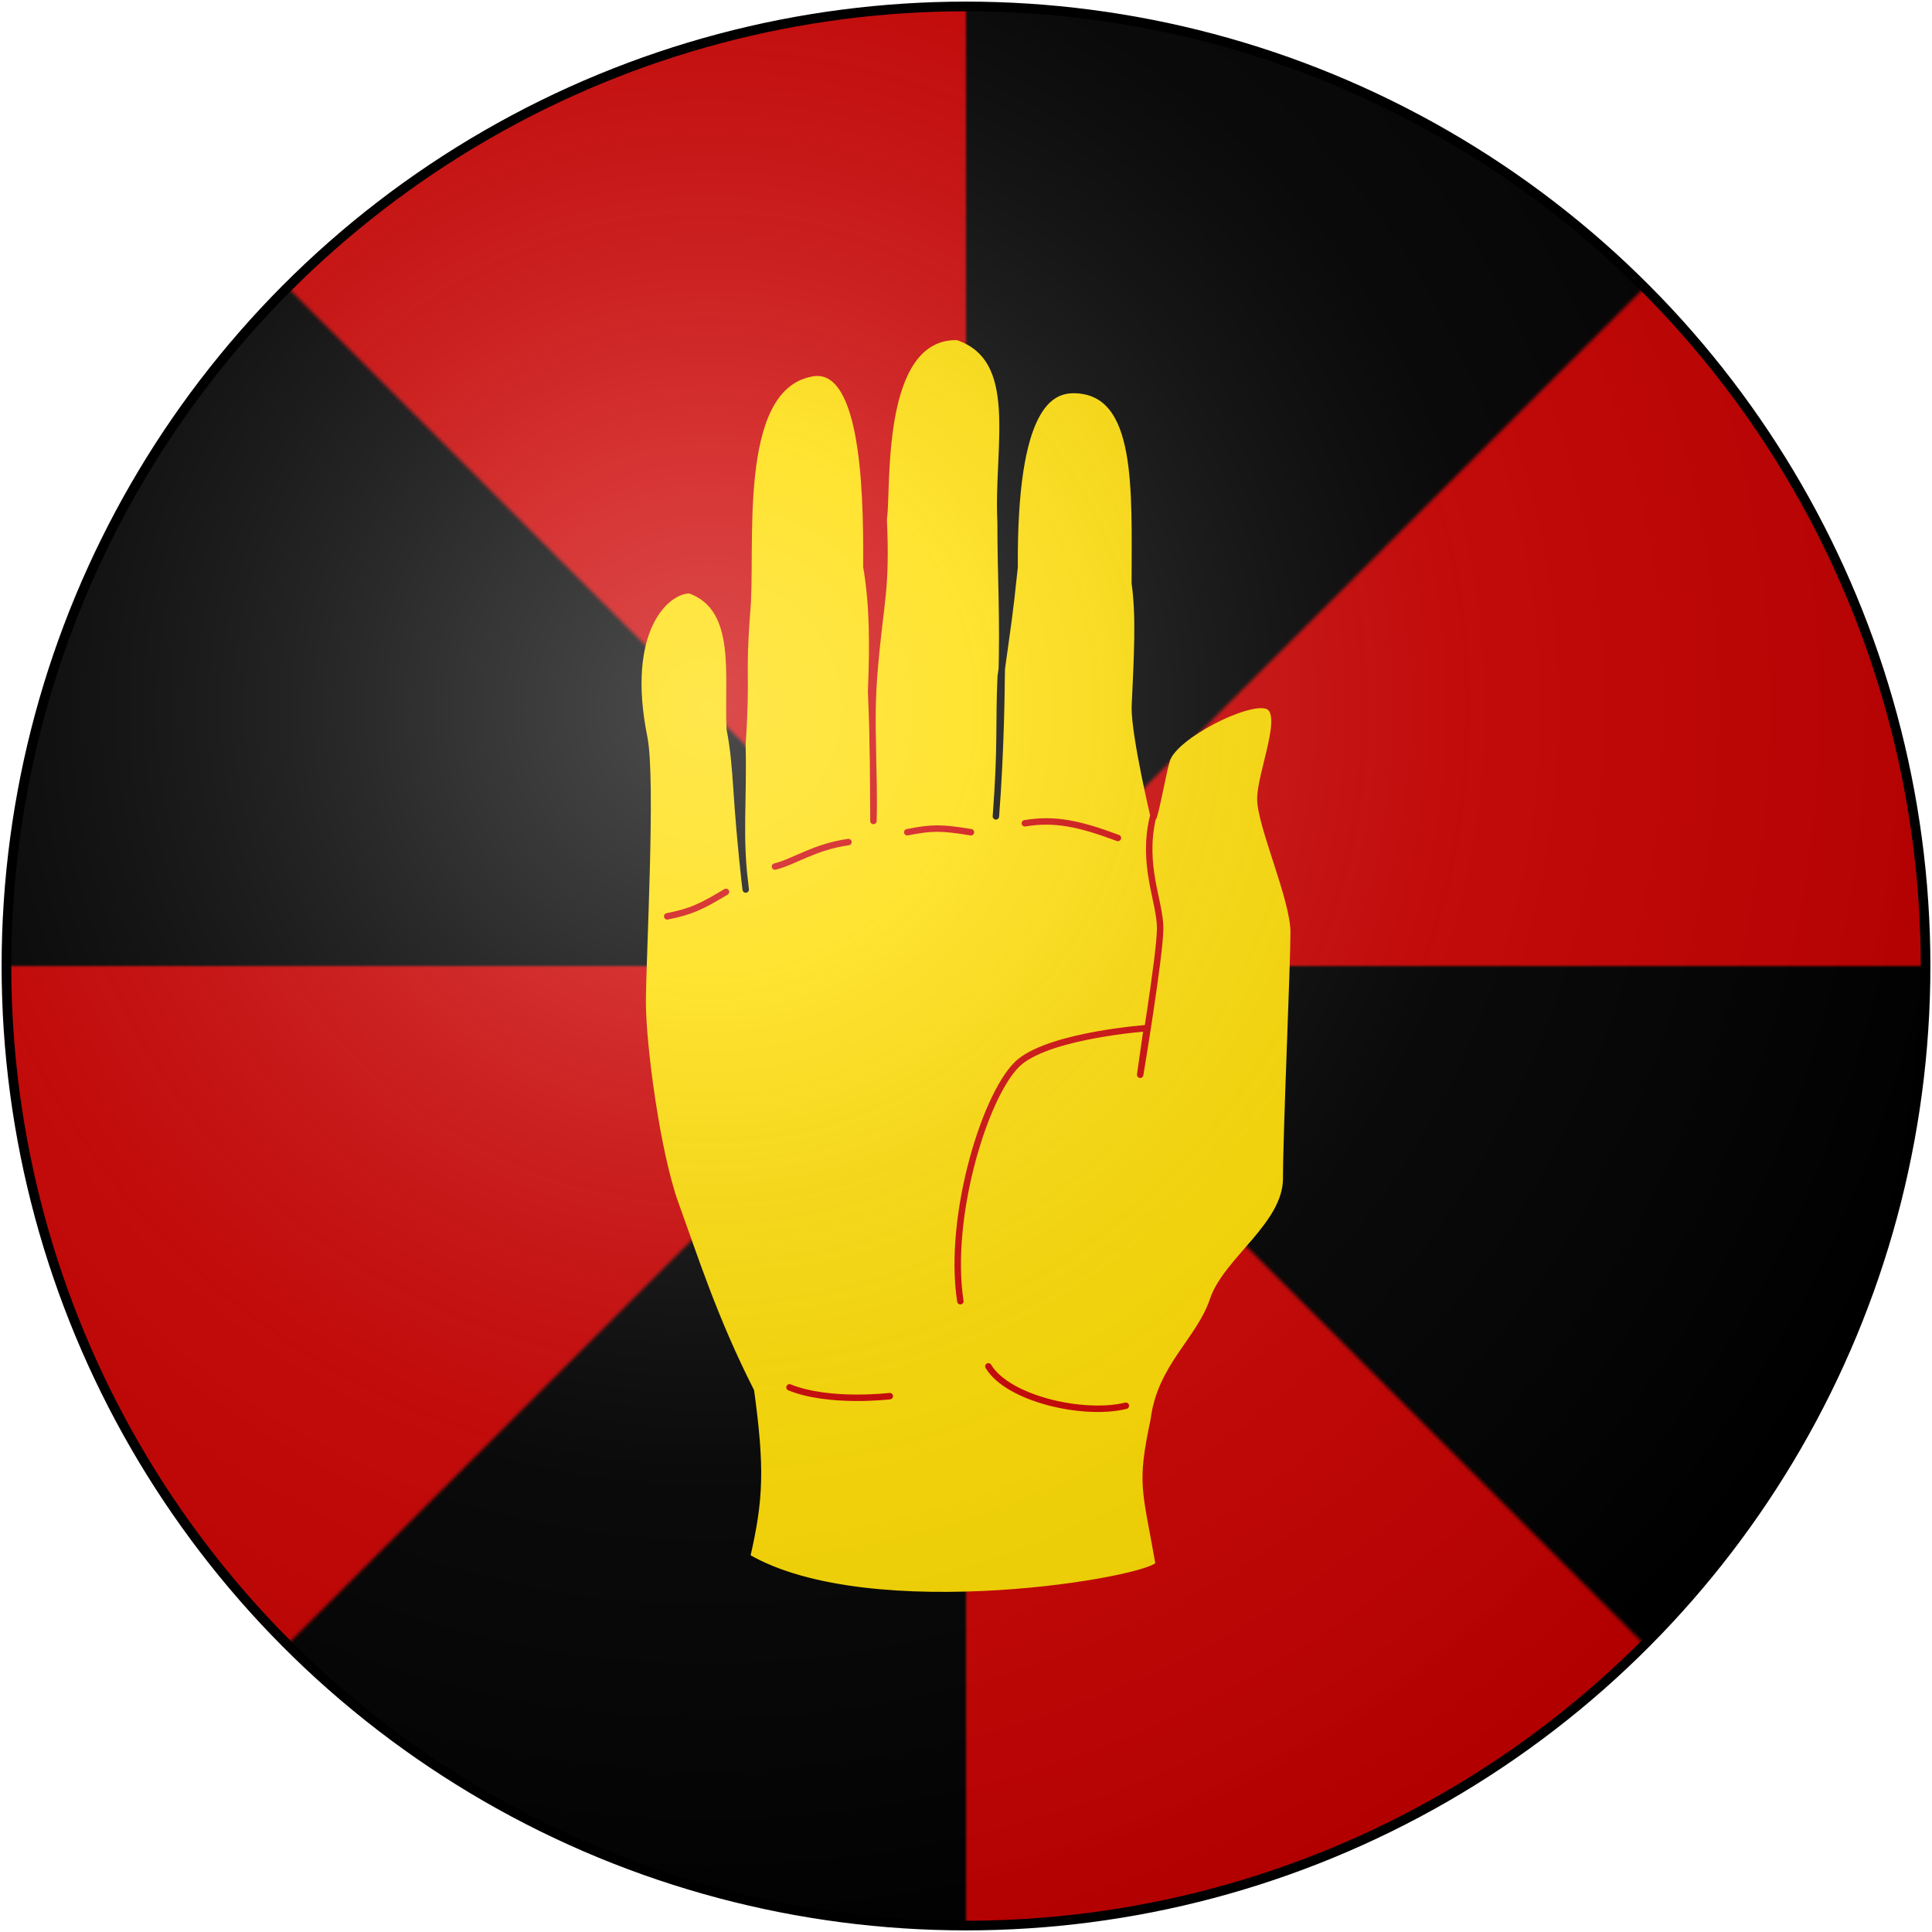 <?xml version="1.0" encoding="UTF-8"?>
<svg xmlns="http://www.w3.org/2000/svg" xmlns:xlink="http://www.w3.org/1999/xlink" width="600" height="600">
<defs>
  <radialGradient id="rg" gradientUnits="userSpaceOnUse" cx="220" cy="220" r="405">
    <stop style="stop-color:#fff;stop-opacity:.3" offset="0"/>
    <stop style="stop-color:#fff;stop-opacity:.2" offset=".2"/>
    <stop style="stop-color:#666;stop-opacity:.1" offset=".6"/>
    <stop style="stop-color:#000;stop-opacity:.13" offset="1"/>
  </radialGradient>
  <pattern id="bg" patternUnits="userSpaceOnUse" x="0" y="0" width="600" height="600">
    <rect style="fill:#cc0000;" width="600" height="600"/>
    <path style="fill:#000000;" d="M 0,0 V 300 H 600 V 600 z M 600,0 H 300 V 600 H 0 z"/>
  </pattern>
  <circle id="shield" cx="300" cy="300" r="298"/>
</defs>
<use id="background" xlink:href="#shield" style="fill:url(#bg);"/>
<g style="fill:#ffdd00;stroke:url(#bg);stroke-width:2;stroke-linecap:round;stroke-linejoin:round;">
  <path d="m 358.302,253.616 c 1.278,-4.094 3.113,-14.999 4.162,-17.892 2.662,-7.346 24.82,-18.615 31.026,-16.547 6.205,2.068 -2.068,20.684 -2.068,28.957 0,8.273 10.342,31.026 10.342,41.367 0,10.342 -2.318,61.968 -2.318,76.447 0,14.479 -18.615,25.393 -22.752,37.803 -4.137,12.41 -16.298,20.601 -18.366,37.148 -4.305,20.364 -2.605,21.185 1.515,44.798 -1.109,4.877 -89.524,20.24 -127.869,-2.183 4.127,-17.825 4.496,-27.507 1.256,-51.469 -11.531,-22.712 -17.551,-41.895 -23.401,-57.983 -5.85,-16.088 -10.238,-49.631 -10.238,-62.794 0,-13.163 3.1,-69.224 0.48,-82.206 -6.759,-33.492 6.832,-45.768 14.145,-45.768 15.783,5.643 11.547,26.899 12.432,43.146 2.452,12.736 1.47,19.976 4.942,49.801 -2.195,-16.423 -0.553,-27.539 -1.034,-44.859 1.523,-22.935 -0.147,-20.642 1.411,-40.921 1.961,-19.542 -4.481,-69.505 19.693,-74.444 16.095,-3.632 17.62,32.895 17.404,59.965 2.016,11.629 2.08,24.477 1.463,38.758 0.752,16.974 0.609,24.443 0.731,40.22 0.457,-16.334 -1.206,-30.153 0.428,-47.888 1.754,-20.512 3.752,-23.742 2.748,-45.915 1.463,-8.775 -2.276,-56.966 22.869,-56.538 20.278,6.724 12.272,33.88 13.444,57.468 0,17.605 0.901,29.079 0.303,48.641 0,0 -0.088,21.335 -1.765,42.8 1.696,-22.118 0.818,-28.713 1.501,-43.441 2.385,-17.579 2.554,-17.211 4.311,-33.931 -0.328,-50.124 11.028,-55.369 19.052,-55.02 19.941,0.867 18.282,30.714 18.282,59.965 1.463,10.592 0.731,22.376 0,38.642 0,9.18 5.874,33.875 5.874,33.875 z"/>
  <path style="fill:none;stroke:#c00;" d="m 225.464,276.975 c -7.607,4.564 -10.649,6.085 -18.256,7.607 m 56.289,-23.076 c -10.649,1.521 -16.735,6.085 -22.82,7.607 m 60.853,-10.649 c -9.128,-1.521 -12.171,-1.521 -19.777,0 m 65.417,1.778 c -12.171,-4.564 -19.777,-6.085 -28.905,-4.564 m 31.371,180.893 c -13.096,3.211 -36.619,-2.127 -42.691,-12.235 m -30.618,9.248 c 0,0 -18.879,2.259 -31.146,-2.731"/>
  <path style="fill:none;stroke:#c00;" d="m 358.062,253.777 c -3.59,14.906 2.235,26.222 2.235,34.496 0,8.273 -6.205,45.504 -6.205,45.504 l 2.068,-14.479 c 0,0 -28.957,2.068 -39.299,10.342 -10.342,8.274 -22.752,47.573 -18.615,74.461"/>
</g>
<use id="shine" xlink:href="#shield" fill="url(#rg)" stroke="#000" stroke-width="3"/>
</svg>
